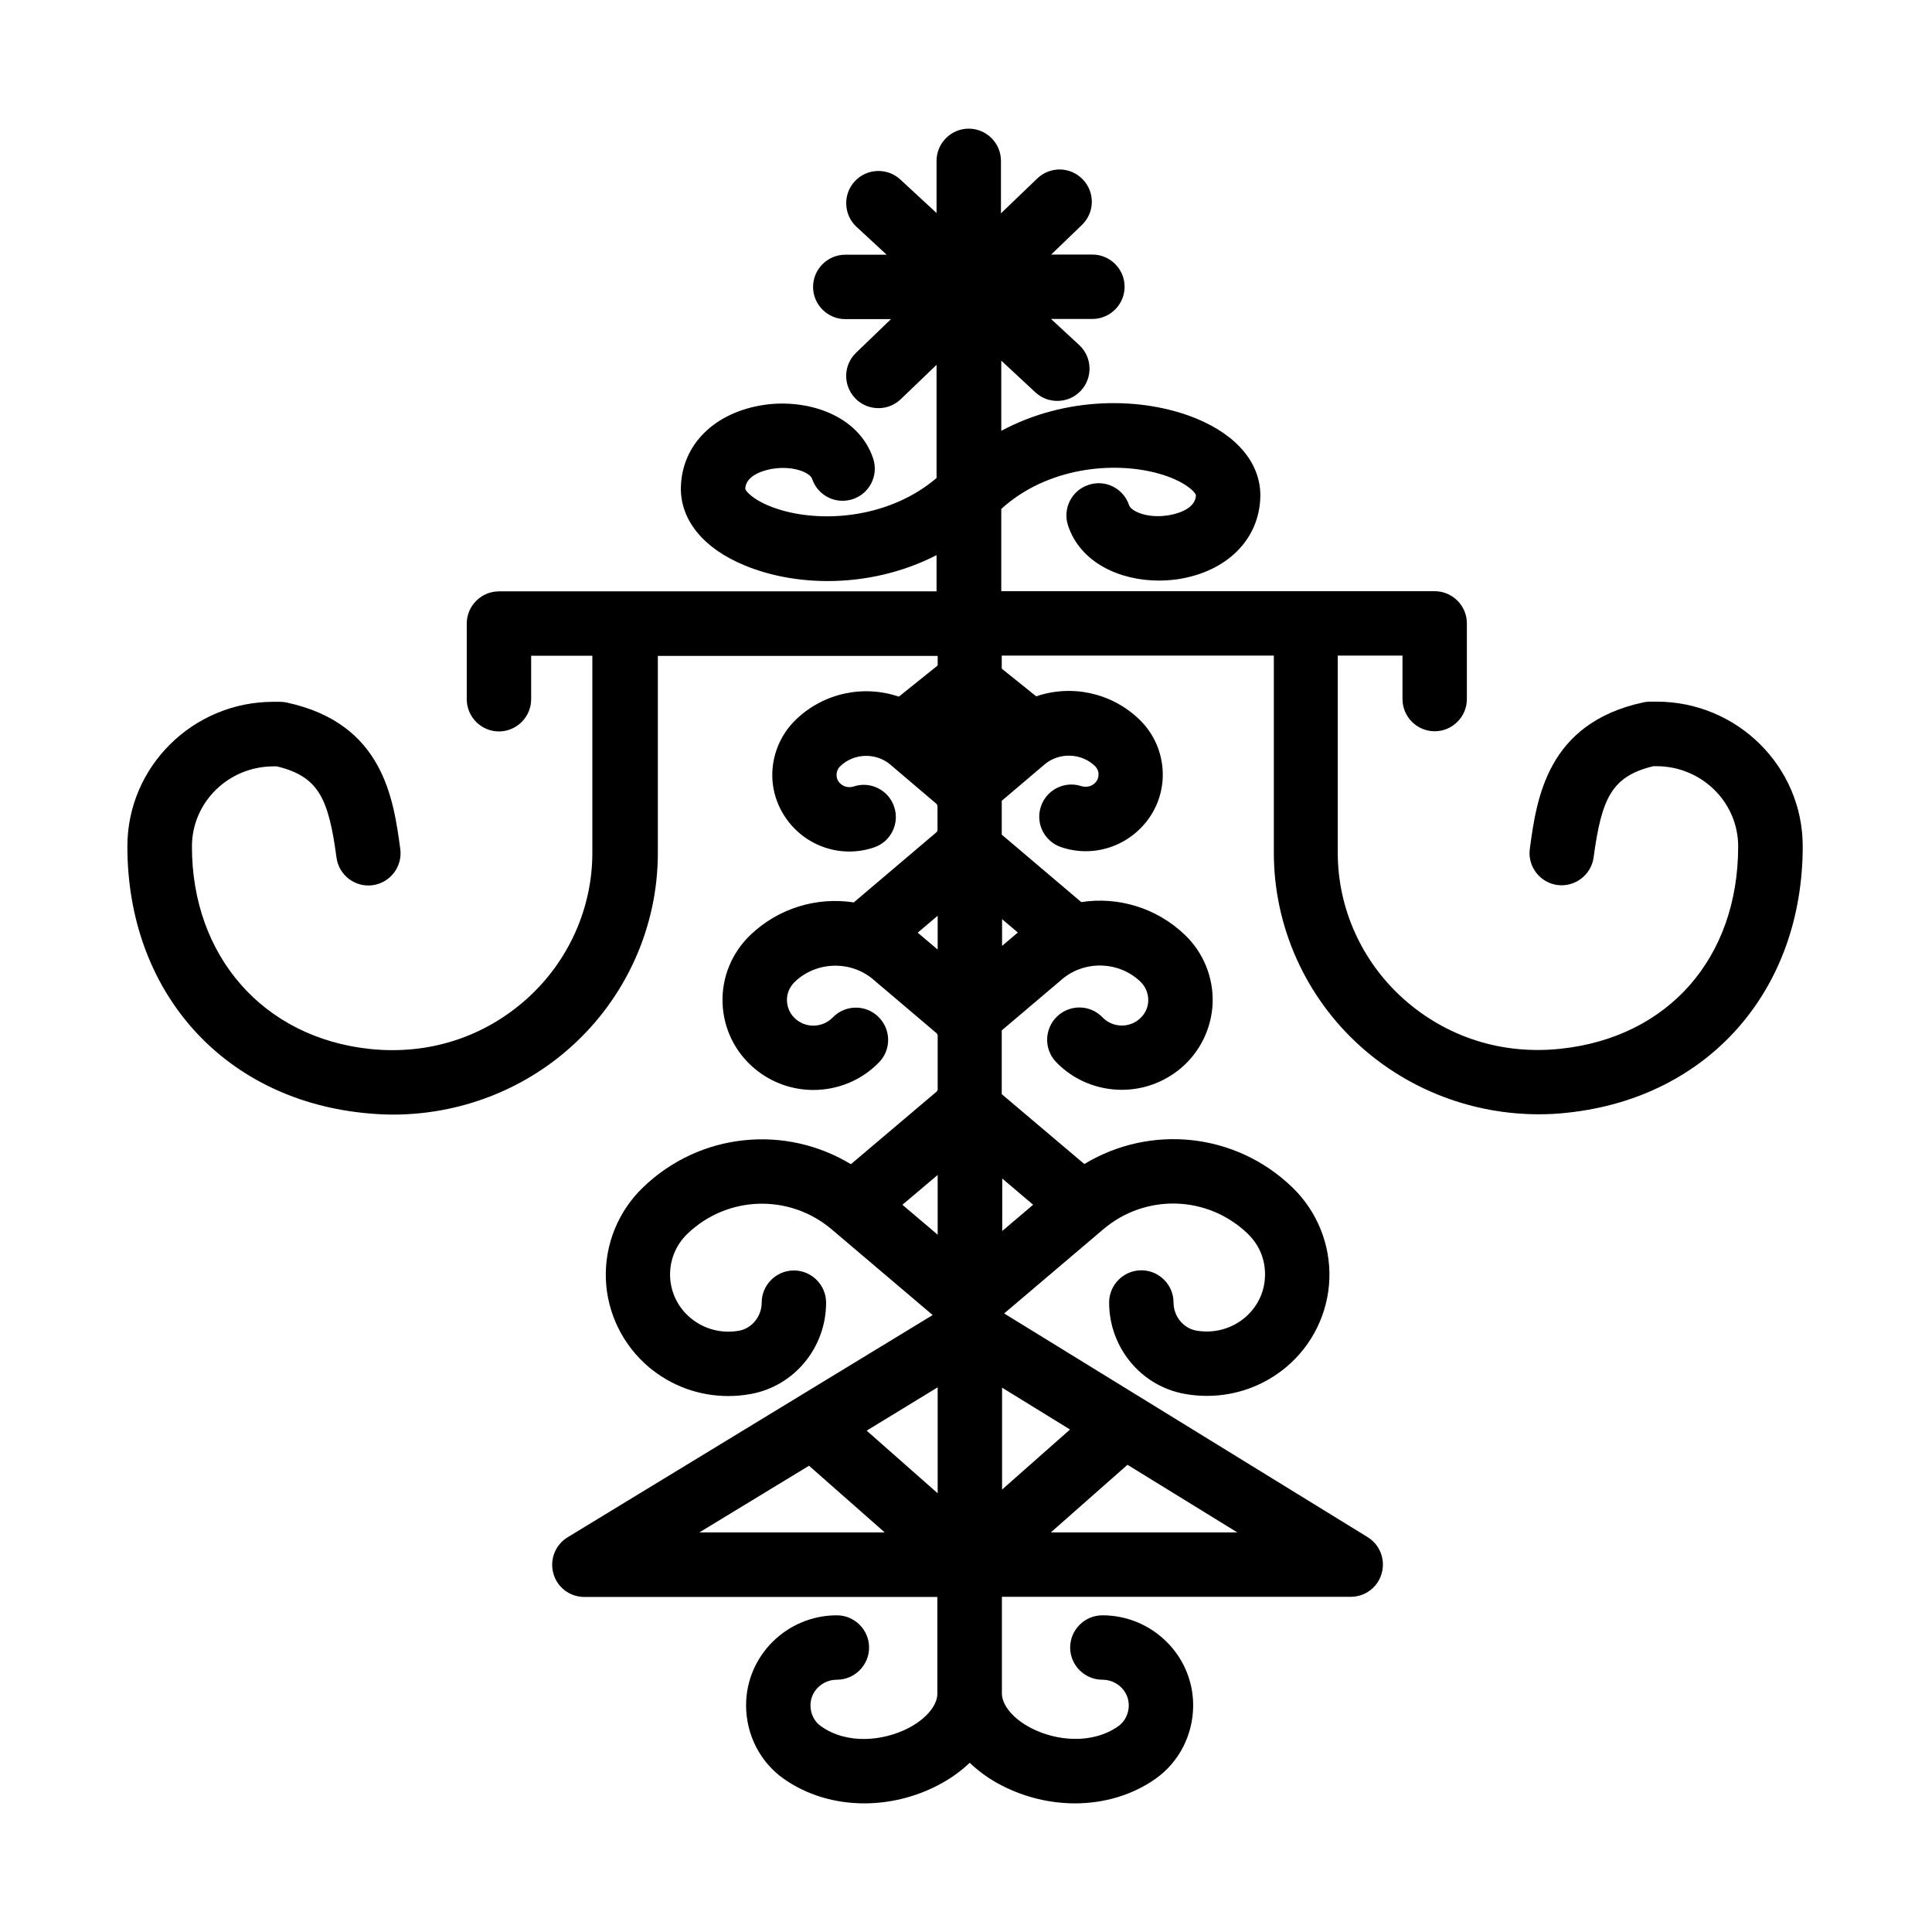 <?xml version="1.0" encoding="UTF-8"?>
<svg id="icons" xmlns="http://www.w3.org/2000/svg" viewBox="0 0 120 120">
  <path d="m22.61,69.13c.6.06,1.2.1,1.79.1,4.09,0,8.05-1.49,11.08-4.22,3.42-3.07,5.38-7.46,5.38-12.02v-12.25h17.38v.57s-.02.03-.03.05l-2.38,1.91c-2.18-.74-4.65-.25-6.4,1.43-.97.94-1.5,2.24-1.46,3.58s.67,2.61,1.7,3.48c.88.74,1.97,1.13,3.08,1.13.51,0,1.02-.08,1.52-.25,1.05-.34,1.62-1.48,1.27-2.52-.34-1.05-1.48-1.62-2.52-1.27-.21.07-.53.07-.79-.15-.23-.19-.27-.42-.27-.55,0-.12.02-.36.23-.56.85-.82,2.22-.86,3.12-.09l2.87,2.44s.03.07.05.11v1.53s-.03.07-.05.1l-5.15,4.37c-2.28-.35-4.67.34-6.44,2.04-1.14,1.1-1.77,2.63-1.71,4.21.05,1.58.78,3.07,2,4.08,1.05.88,2.35,1.32,3.64,1.32,1.49,0,2.98-.58,4.08-1.72.77-.79.75-2.06-.05-2.83-.79-.77-2.06-.75-2.83.05-.61.62-1.6.68-2.27.12-.35-.29-.55-.7-.57-1.15s.16-.87.49-1.19c1.33-1.27,3.46-1.34,4.86-.15l3.96,3.36s.03.07.05.11v3.39s-.03.07-.05.1l-5.34,4.52c-4.08-2.47-9.37-1.97-12.91,1.44-1.54,1.48-2.38,3.55-2.31,5.67.07,2.12,1.05,4.13,2.69,5.51,1.39,1.16,3.12,1.78,4.91,1.78.47,0,.94-.04,1.42-.13,2.7-.5,4.66-2.89,4.66-5.67,0-1.1-.9-2-2-2s-2,.9-2,2c0,.84-.6,1.59-1.39,1.74-1.09.2-2.19-.09-3.03-.79-.78-.65-1.23-1.57-1.27-2.58-.03-1,.35-1.95,1.08-2.65,2.48-2.38,6.33-2.5,8.96-.27l6.27,5.32-22.67,13.8c-.77.47-1.13,1.38-.89,2.25s1.03,1.46,1.93,1.46h21.92v6s0,.05,0,.07c-.04.72-.74,1.53-1.81,2.08-1.51.78-3.78,1.05-5.43-.13-.4-.28-.64-.76-.64-1.29,0-.88.74-1.59,1.64-1.59,1.1,0,2-.9,2-2s-.9-2-2-2c-3.11,0-5.64,2.51-5.64,5.59,0,1.82.87,3.52,2.32,4.55,1.44,1.02,3.2,1.54,5.02,1.54,1.54,0,3.12-.37,4.57-1.12.76-.39,1.42-.87,1.98-1.4.56.53,1.21,1.01,1.97,1.4,1.45.75,3.03,1.12,4.57,1.12,1.82,0,3.58-.52,5.02-1.54,1.45-1.03,2.32-2.73,2.32-4.55,0-3.08-2.53-5.59-5.64-5.59-1.1,0-2,.9-2,2s.9,2,2,2c.9,0,1.64.71,1.64,1.59,0,.52-.24,1-.64,1.29-1.65,1.17-3.92.91-5.43.12-1.07-.55-1.76-1.36-1.81-2.08,0-.02,0-.05,0-.07v-6h21.67c.89,0,1.68-.59,1.92-1.46.24-.86-.11-1.78-.88-2.25l-22.57-13.89,6.16-5.23c2.63-2.23,6.48-2.11,8.96.27.73.7,1.12,1.64,1.08,2.65-.03,1.01-.48,1.92-1.26,2.58-.84.7-1.95.99-3.03.79-.79-.15-1.39-.89-1.39-1.74,0-1.1-.9-2-2-2s-2,.9-2,2c0,2.78,1.96,5.17,4.66,5.67.47.09.95.13,1.42.13,1.79,0,3.52-.62,4.91-1.78,1.64-1.37,2.62-3.38,2.69-5.51.07-2.12-.77-4.19-2.31-5.67-3.54-3.41-8.83-3.91-12.91-1.44l-5.13-4.34v-3.96l3.75-3.18c1.4-1.19,3.54-1.12,4.86.15.33.32.5.74.49,1.19s-.22.86-.57,1.15c-.67.56-1.66.51-2.27-.12-.77-.8-2.03-.82-2.83-.05-.79.77-.82,2.03-.05,2.83,1.1,1.14,2.59,1.72,4.08,1.72,1.29,0,2.58-.44,3.64-1.32,1.22-1.02,1.94-2.51,2-4.08.05-1.58-.57-3.11-1.71-4.21-1.78-1.71-4.17-2.4-6.45-2.05l-4.94-4.19v-2.1l2.66-2.26c.9-.76,2.27-.72,3.12.09.21.2.24.44.23.56,0,.12-.04.36-.27.55-.26.22-.58.21-.79.15-1.05-.35-2.18.23-2.52,1.27-.35,1.05.23,2.18,1.27,2.52.5.17,1.01.25,1.52.25,1.11,0,2.2-.39,3.08-1.13,1.04-.87,1.66-2.13,1.7-3.48s-.49-2.65-1.46-3.58c-1.75-1.68-4.23-2.17-6.4-1.43l-2.14-1.72v-.81h16.9v12.25c0,4.57,1.96,8.95,5.38,12.02,3.04,2.73,7,4.22,11.08,4.22.59,0,1.19-.03,1.79-.1,8.74-.93,14.6-7.59,14.6-16.55,0-4.95-4.07-8.98-9.07-8.98h-.43c-.14,0-.29.02-.42.05-5.97,1.3-6.61,5.98-7.03,9.09-.15,1.09.62,2.1,1.71,2.25,1.09.14,2.1-.62,2.25-1.71.5-3.67,1.11-5.04,3.71-5.67h.2c2.79,0,5.07,2.23,5.07,4.98,0,6.92-4.33,11.86-11.03,12.57-3.64.39-7.1-.72-9.78-3.12-2.58-2.32-4.06-5.61-4.06-9.05v-12.25h4.02v2.7c0,1.1.9,2,2,2s2-.9,2-2v-4.7c0-1.1-.9-2-2-2h-26.92v-5.11c2.86-2.6,7-2.98,9.8-2.19,1.62.46,2.26,1.16,2.29,1.34-.03.95-1.45,1.21-1.74,1.25-1.28.2-2.28-.25-2.41-.63-.35-1.05-1.48-1.62-2.53-1.26-1.05.35-1.61,1.48-1.26,2.53.78,2.33,3.25,3.41,5.64,3.41.39,0,.78-.03,1.15-.08,3.06-.46,5.08-2.46,5.15-5.11.05-2.04-1.4-3.82-3.99-4.88-3.39-1.38-8.12-1.37-12.1.77v-4.36l2.12,1.97c.39.36.87.53,1.36.53.54,0,1.07-.21,1.47-.64.75-.81.7-2.08-.11-2.83l-1.75-1.62h2.57c1.1,0,2-.9,2-2s-.9-2-2-2h-2.56l1.91-1.84c.8-.77.82-2.03.05-2.83-.77-.8-2.03-.82-2.83-.05l-2.25,2.16v-3.26c0-1.1-.9-2-2-2s-2,.9-2,2v3.24l-2.25-2.08c-.81-.75-2.08-.7-2.83.11-.75.81-.7,2.08.11,2.83l1.87,1.73h-2.57c-1.1,0-2,.9-2,2s.9,2,2,2h2.84l-2.17,2.09c-.8.77-.82,2.03-.05,2.83.39.41.92.61,1.44.61s1-.19,1.39-.56l2.22-2.13v7.03c-2.85,2.43-6.86,2.79-9.59,2.01-1.62-.46-2.26-1.16-2.29-1.34.03-.95,1.45-1.21,1.74-1.25,1.27-.19,2.28.25,2.41.63.35,1.05,1.48,1.61,2.53,1.26,1.05-.35,1.61-1.48,1.26-2.53-.91-2.71-4.11-3.72-6.79-3.32-3.06.46-5.08,2.46-5.15,5.1-.05,2.04,1.4,3.82,3.99,4.88,1.51.62,3.28.96,5.13.96,2.24,0,4.6-.5,6.76-1.61v2.25h-27.18c-1.1,0-2,.9-2,2v4.7c0,1.1.9,2,2,2s2-.9,2-2v-2.7h3.8v12.25c0,3.43-1.48,6.73-4.06,9.05-2.67,2.4-6.13,3.51-9.78,3.12-6.6-.71-11.03-5.76-11.03-12.57,0-2.75,2.27-4.98,5.07-4.98h.2c2.6.62,3.22,2,3.71,5.67.15,1.1,1.16,1.86,2.25,1.71,1.09-.15,1.86-1.16,1.71-2.25-.42-3.1-1.05-7.79-7.03-9.09-.14-.03-.28-.05-.42-.05h-.43c-5,0-9.07,4.03-9.07,8.98,0,8.96,5.87,15.62,14.61,16.55Zm35.63,23.62l-4.41-3.89,4.41-2.69v6.58Zm4-6.56l4.22,2.6-4.22,3.73v-6.32Zm-6.19-11.36l2.19-1.85v3.71l-2.19-1.86Zm2.19-17.96v2.11l-1.24-1.05,1.24-1.05Zm-7.99,34.17l4.7,4.14h-11.51l6.81-4.14Zm15.02,4.14l4.76-4.2,6.82,4.2h-11.57Zm-1.1-20.35l-1.92,1.63v-3.26l1.92,1.63Zm-.95-16.91l-.98.83v-1.66l.98.83Z"/>
</svg>
